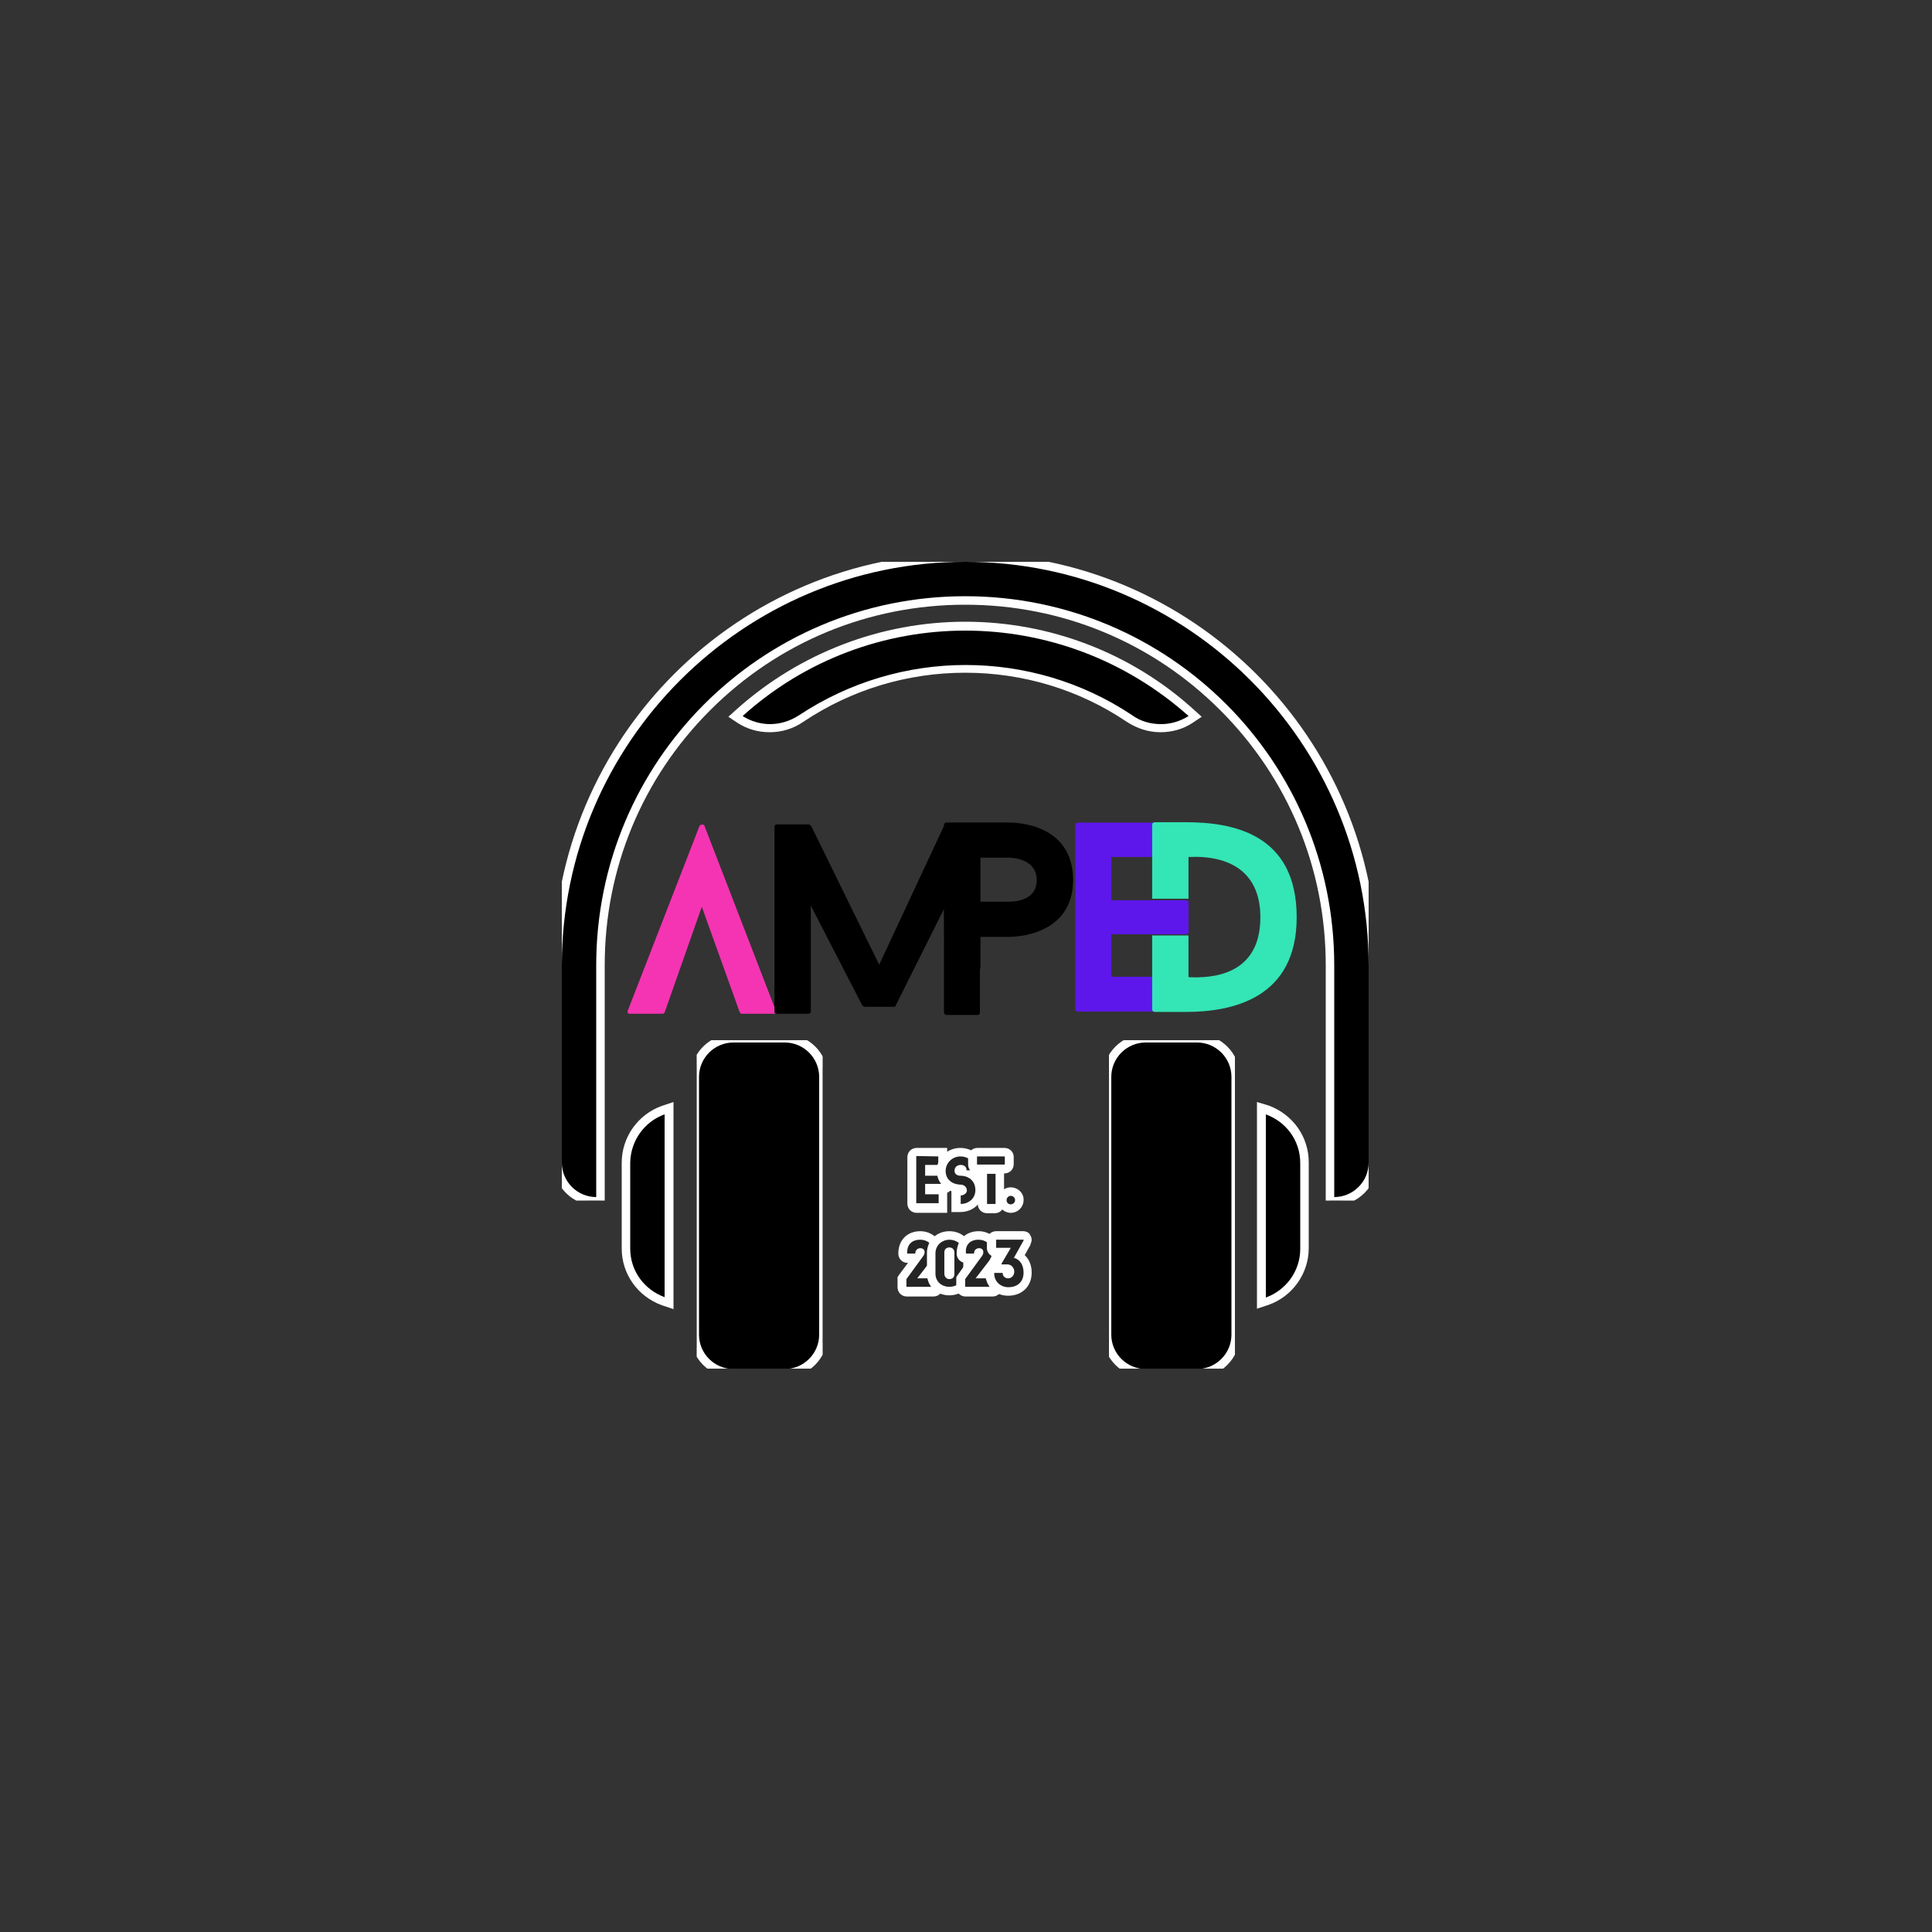 <?xml version="1.0" encoding="utf-8"?>
<!-- Generator: Adobe Illustrator 28.1.0, SVG Export Plug-In . SVG Version: 6.00 Build 0)  -->
<svg version="1.1" id="Layer_1" xmlns="http://www.w3.org/2000/svg" xmlns:xlink="http://www.w3.org/1999/xlink" x="0px" y="0px"
	 viewBox="0 0 500 500" style="enable-background:new 0 0 500 500;" xml:space="preserve">
<rect x="0" y="0" width="500" height="500" fill="#333333" stroke="none"/>
<style type="text/css">
	.st0{fill:#FFFFFF;}
	.st1{clip-path:url(#SVGID_00000065053779975845644850000012560924176780861608_);}
	.st2{clip-path:url(#SVGID_00000136383423942866317400000001102055599692486079_);}
	.st3{clip-path:url(#SVGID_00000000222747779871648500000012684408365035664273_);}
	.st4{fill:#F534B3;}
	.st5{fill:#5E17EB;}
	.st6{fill:#34E5B5;}
	.st7{fill:#242424;}
</style>
<g>
	<path d="M326.4,286.8l1.5,0.5c5.8,2.1,9.6,7.5,9.6,13.6v22.2c0,6.1-3.9,11.6-9.6,13.6l-1.5,0.5V286.8z"/>
	<path class="st0" d="M327.6,288.4c5.2,1.9,8.9,6.7,8.9,12.6v22.2c0,5.8-3.7,10.7-8.9,12.6V288.4 M325.3,285.2v3.1v47.3v3.1l3-1
		c6.2-2.2,10.4-8.1,10.4-14.7v-22.2c0-6.6-4.1-12.4-10.4-14.7L325.3,285.2L325.3,285.2z"/>
</g>
<g>
	<g>
		<defs>
			<rect id="SVGID_1_" x="287" y="269.2" width="32.6" height="85"/>
		</defs>
		<clipPath id="SVGID_00000070111978460402102920000013158178922566439865_">
			<use xlink:href="#SVGID_1_"  style="overflow:visible;"/>
		</clipPath>
		<g style="clip-path:url(#SVGID_00000070111978460402102920000013158178922566439865_);">
			<g>
				<path d="M296.5,355.3c-5.5,0-10-4.5-10-10v-66.7c0-5.5,4.5-10,10-10h13.3c5.5,0,10,4.5,10,10v66.7c0,5.5-4.5,10-10,10H296.5z"/>
				<path class="st0" d="M309.8,269.8c4.9,0,8.9,4,8.9,8.9v66.7c0,4.9-4,8.9-8.9,8.9h-13.3c-4.9,0-8.9-4-8.9-8.9v-66.7
					c0-4.9,4-8.9,8.9-8.9H309.8 M309.8,267.6h-13.3c-6.1,0-11.1,5-11.1,11.1v66.7c0,6.1,5,11.1,11.1,11.1h13.3
					c6.1,0,11.1-5,11.1-11.1v-66.7C320.9,272.6,315.9,267.6,309.8,267.6L309.8,267.6z"/>
			</g>
		</g>
	</g>
</g>
<g>
	<path d="M171.7,336.7c-5.8-2.1-9.6-7.5-9.6-13.6v-22.2c0-6.1,3.9-11.6,9.6-13.6l1.5-0.5v50.5L171.7,336.7z"/>
	<path class="st0" d="M172,288.4v47.3c-5.2-1.9-8.9-6.7-8.9-12.6v-22.2C163.2,295.1,166.9,290.2,172,288.4 M174.3,285.2l-3,1
		c-6.2,2.2-10.4,8.1-10.4,14.7v22.2c0,6.6,4.1,12.4,10.4,14.7l3,1v-3.1v-47.3V285.2L174.3,285.2z"/>
</g>
<g>
	<g>
		<defs>
			<rect id="SVGID_00000150066182193387595850000003810059539203236226_" x="180.3" y="269.2" width="32.6" height="85"/>
		</defs>
		<clipPath id="SVGID_00000170960582594261453680000001046333316095789720_">
			<use xlink:href="#SVGID_00000150066182193387595850000003810059539203236226_"  style="overflow:visible;"/>
		</clipPath>
		<g style="clip-path:url(#SVGID_00000170960582594261453680000001046333316095789720_);">
			<g>
				<path d="M189.8,355.3c-5.5,0-10-4.5-10-10v-66.7c0-5.5,4.5-10,10-10h13.3c5.5,0,10,4.5,10,10v66.7c0,5.5-4.5,10-10,10H189.8z"/>
				<path class="st0" d="M203.1,269.8c4.9,0,8.9,4,8.9,8.9v66.7c0,4.9-4,8.9-8.9,8.9h-13.3c-4.9,0-8.9-4-8.9-8.9v-66.7
					c0-4.9,4-8.9,8.9-8.9H203.1 M203.1,267.6h-13.3c-6.1,0-11.1,5-11.1,11.1v66.7c0,6.1,5,11.1,11.1,11.1h13.3
					c6.1,0,11.1-5,11.1-11.1v-66.7C214.3,272.6,209.3,267.6,203.1,267.6L203.1,267.6z"/>
			</g>
		</g>
	</g>
</g>
<g>
	<path d="M300.5,188.5c-2.9,0-5.7-0.9-8.1-2.4c-12.6-8.4-27.3-12.8-42.5-12.8c-15.3,0-29.9,4.4-42.5,12.8c-2.4,1.6-5.3,2.4-8.1,2.4
		c-2.7,0-5.4-0.7-7.7-2.2l-1.3-0.8l1.1-1c16.1-14.4,36.9-22.4,58.5-22.4s42.4,7.9,58.5,22.4l1.1,1l-1.3,0.8
		C305.9,187.7,303.2,188.5,300.5,188.5L300.5,188.5z"/>
	<path class="st0" d="M249.8,163.2c20.7,0,41.3,7.4,57.8,22.1c-2.2,1.4-4.7,2.1-7.1,2.1c-2.7,0-5.3-0.7-7.5-2.3
		c-13-8.7-28.1-13-43.1-13c-15.1,0-30.1,4.4-43.1,13c-2.3,1.5-4.9,2.3-7.5,2.3c-2.4,0-5-0.7-7.1-2.1
		C208.5,170.6,229.1,163.2,249.8,163.2 M249.8,160.9c-21.8,0-42.9,8.1-59.2,22.7l-2.1,1.9l2.4,1.6c2.5,1.6,5.3,2.4,8.3,2.4
		c3.1,0,6.1-0.9,8.7-2.7c12.4-8.3,26.9-12.7,41.9-12.7c15,0,29.5,4.4,41.8,12.7c2.6,1.7,5.6,2.7,8.7,2.7c3,0,5.9-0.8,8.3-2.4
		l2.4-1.6l-2.1-1.9C292.8,169,271.7,160.9,249.8,160.9L249.8,160.9z"/>
</g>
<g>
	<g>
		<defs>
			<rect id="SVGID_00000053526025371318269200000003224851757884916156_" x="145.4" y="145.4" width="208.8" height="165.3"/>
		</defs>
		<clipPath id="SVGID_00000073712887592340009760000010554170809485075864_">
			<use xlink:href="#SVGID_00000053526025371318269200000003224851757884916156_"  style="overflow:visible;"/>
		</clipPath>
		<g style="clip-path:url(#SVGID_00000073712887592340009760000010554170809485075864_);">
			<g>
				<path d="M344.2,310.9v-61.1c0-52.1-42.4-94.4-94.4-94.4s-94.4,42.4-94.4,94.4v61.1h-1.1c-5.5,0-10-4.5-10-10v-51.1
					c0-58.2,47.3-105.5,105.5-105.5s105.5,47.3,105.5,105.5v51.1c0,5.5-4.5,10-10,10H344.2z"/>
				<path class="st0" d="M249.8,145.4c57.6,0,104.4,46.9,104.4,104.4v51.1c0,4.9-4,8.9-8.9,8.9c0-7.6,0-51.2,0-60
					c0-52.8-42.7-95.5-95.5-95.5s-95.5,42.7-95.5,95.5c0,7.8,0,51.3,0,60c-4.9,0-8.9-4-8.9-8.9v-51.1
					C145.4,192.3,192.3,145.4,249.8,145.4 M249.8,143.2c-58.8,0-106.6,47.8-106.6,106.6v51.1c0,6.1,5,11.1,11.1,11.1h2.2v-2.2v-60
					c0-25,9.7-48.4,27.3-66s41-27.3,66-27.3s48.4,9.7,66,27.3c17.6,17.6,27.3,41,27.3,66v60v2.2h2.2c6.1,0,11.1-5,11.1-11.1v-51.1
					C356.4,191,308.6,143.2,249.8,143.2L249.8,143.2z"/>
			</g>
		</g>
	</g>
</g>
<g>
	<g transform="translate(98.829, 200.165)">
		<g>
			<g>
				<path class="st4" d="M102,61.5L83.5,13.6c-0.1-0.5-1-0.5-1.3,0L63.6,61.5c-0.1,0.4,0.1,0.7,0.6,0.7h8.4c0.2,0,0.5-0.1,0.6-0.4
					l9.6-27.3l9.8,27.3c0.1,0.2,0.4,0.4,0.5,0.4h8.4C101.9,62.3,102.3,61.9,102,61.5z"/>
			</g>
		</g>
	</g>
</g>
<g>
	<g transform="translate(137.437, 200.165)">
		<g>
			<g>
				<path d="M107,50.5h9.3V13.8c0-0.2-0.2-0.5-0.7-0.5h-8.1c-0.2,0-0.5,0.1-0.7,0.4L90.1,49.5L72.5,13.6c-0.1-0.1-0.4-0.4-0.6-0.4
					h-8.3c-0.4,0-0.6,0.3-0.6,0.5v48c0,0.2,0.1,0.5,0.6,0.5h8.1c0.4,0,0.7-0.3,0.7-0.5V34.2L85.7,60c0.1,0.1,0.4,0.4,0.6,0.4h7.6
					c0.1,0,0.5-0.1,0.5-0.4l12.5-25L107,50.5L107,50.5z"/>
			</g>
		</g>
	</g>
</g>
<g>
	<g transform="translate(181.804, 200.165)">
		<g>
			<g>
				<path d="M79.2,12.7H63.1c-0.3,0-0.6,0.3-0.6,0.6v8.5h16.7c1.1,0,7.3,0.3,7.3,5.8s-6.1,5.6-7.3,5.6H62.5v28.7
					c0,0.2,0.3,0.6,0.6,0.6h8.1c0.4,0,0.6-0.3,0.6-0.6V42.3h7.4c1.2,0,16.7-0.1,16.7-14.7S81.2,12.7,79.2,12.7z"/>
			</g>
		</g>
	</g>
</g>
<g>
	<g transform="translate(216.192, 199.589)">
		<g>
			<g>
				<path class="st5" d="M85.4,53.2H71.4v-11h19.3c0.4,0,0.7-0.3,0.7-0.5v-7.8c0-0.3-0.3-0.5-0.7-0.5H71.4V22.2h13.9v-8.9H62.8
					c-0.4,0-0.7,0.3-0.7,0.5v47.9c0,0.2,0.3,0.5,0.7,0.5h22.6V53.2z"/>
			</g>
		</g>
	</g>
</g>
<g>
	<g transform="translate(236.381, 199.589)">
		<g>
			<g>
				<path class="st6" d="M70.5,13.2h-8c-0.4,0-0.7,0.3-0.7,0.5V33h9.4V22.2c10.7-0.5,18.6,3.9,18.6,15.6c0,15.1-12.6,15.8-18.6,15.5
					V42.5h-9.4v19.3c0,0.2,0.3,0.5,0.7,0.5h8c12.2,0,28.7-3.6,28.7-24.5C99.2,16.1,82.5,13.2,70.5,13.2z"/>
			</g>
		</g>
	</g>
</g>
<g>
	<g transform="translate(174.425, 249.982)">
		<g>
			<g>
				<path class="st7" d="M62.8,62.8c-0.7,0-1.3-0.6-1.3-1.3v-12c0-0.7,0.6-1.3,1.3-1.3h6.8v4.4h-3.5v0.6h3.7c0.7,0,1.3,0.6,1.3,1.3
					v1.9c0,0.7-0.6,1.3-1.3,1.3h-3.7v0.5h3.5v4.5L62.8,62.8L62.8,62.8z"/>
				<path class="st0" d="M68.4,49.3v2.2H65v2.8h4.8c0.1,0,0.1,0.1,0.1,0.1v1.9c0,0.1-0.1,0.1-0.1,0.1H65v2.7h3.5v2.3h-5.7
					c-0.1,0-0.1-0.1-0.1-0.1v-12c0-0.1,0.1-0.1,0.1-0.1L68.4,49.3 M70.7,47.1h-2.2h-5.7c-1.3,0-2.4,1-2.4,2.4v12
					c0,1.3,1,2.4,2.4,2.4h5.7h2.2v-2.2v-2.3v-0.7c0.9-0.4,1.5-1.2,1.5-2.2v-1.9c0-1-0.6-1.9-1.5-2.2v-0.7v-2.2V47.1L70.7,47.1z"/>
			</g>
		</g>
	</g>
</g>
<g>
	<g transform="translate(182.231, 249.982)">
		<g>
			<g>
				<path class="st7" d="M65.2,62.8v-4.4h1.1c0.2,0,0.4-0.1,0.4-0.2c0-0.2-0.3-0.4-0.4-0.4l0,0c-0.3,0-1.3-0.1-2.2-0.5
					c-1.7-0.7-2.7-2.3-2.7-4.1c0-3.1,2.5-4.8,5-4.8c2.7,0,4.7,1.9,4.9,4.4l0.1,0.4l-0.4,0.5c-0.2,0.3-0.7,0.5-1,0.5h-0.8
					c1.3,0.8,2.1,2.3,2.1,4c0,2.7-2.1,4.7-4.9,4.7L65.2,62.8L65.2,62.8z M66.3,52.7c-0.4,0-0.4,0.2-0.4,0.4c0,0.2,0.3,0.2,0.4,0.2
					c0.1,0,0.3,0,0.5,0c-0.1-0.1-0.1-0.3-0.1-0.4C66.7,52.8,66.7,52.7,66.3,52.7z"/>
				<path class="st0" d="M66.3,49.3c2.1,0,3.7,1.4,3.8,3.5c0,0.1-0.1,0.1-0.1,0.1H68c-0.1,0-0.1-0.1-0.1-0.1c0-0.9-0.7-1.3-1.5-1.3
					c-0.8,0-1.6,0.5-1.6,1.5c0,0.9,0.7,1.3,1.6,1.3c0.1,0,1,0,1.8,0.4c1.3,0.6,2,1.8,2,3.3c0,2.3-1.9,3.6-3.8,3.6l0,0v-2.2l0,0
					c0.8,0,1.6-0.6,1.6-1.3c0-0.9-0.8-1.5-1.6-1.5c-0.1,0-1,0-1.9-0.4c-1.3-0.6-2-1.7-2-3.1C62.5,50.8,64.4,49.3,66.3,49.3
					 M66.3,47.1c-3.4,0-6.1,2.6-6.1,5.9c0,2.3,1.2,4.1,3.3,5.1c0.1,0.1,0.4,0.1,0.5,0.2v1v2.2v2.2h2.2c3.5,0,6.1-2.5,6.1-5.8
					c0-1.3-0.4-2.4-1-3.3c0.2-0.1,0.4-0.3,0.5-0.5c0.3-0.4,0.4-1,0.4-1.5C72.3,49.6,69.7,47.1,66.3,47.1L66.3,47.1z"/>
			</g>
		</g>
	</g>
</g>
<g>
	<g transform="translate(190.348, 249.982)">
		<g>
			<g>
				<path class="st7" d="M65.1,62.8c-0.7,0-1.3-0.6-1.3-1.3v-8.8h4.6v8.8c0,0.7-0.6,1.3-1.3,1.3C67.2,62.8,65.1,62.8,65.1,62.8z
					 M62.6,52.6c-0.7,0-1.3-0.6-1.3-1.3v-1.9c0-0.7,0.6-1.3,1.3-1.3h7c0.7,0,1.3,0.6,1.3,1.3v1.9c0,0.7-0.6,1.3-1.3,1.3H62.6z"/>
				<path class="st0" d="M69.6,49.3c0.1,0,0.1,0.1,0.1,0.1v1.9c0,0.1-0.1,0.1-0.1,0.1h-7c-0.1,0-0.1-0.1-0.1-0.1v-1.9
					c0-0.1,0.1-0.1,0.1-0.1H69.6 M67.3,53.8v7.7c0,0.1-0.1,0.1-0.1,0.1h-2c-0.1,0-0.1-0.1-0.1-0.1v-7.7H67.3 M69.6,47.1h-7
					c-1.3,0-2.4,1-2.4,2.4v1.9c0,1.3,1,2.4,2.4,2.4h0.1v0.1v7.7c0,1.3,1,2.4,2.4,2.4h2c1.3,0,2.4-1,2.4-2.4v-7.8v-0.1h0.1
					c1.3,0,2.4-1,2.4-2.4v-1.9C72,48.2,71,47.1,69.6,47.1L69.6,47.1z"/>
			</g>
		</g>
	</g>
</g>
<g>
	<g transform="translate(198.202, 249.982)">
		<g>
			<g>
				<path class="st7" d="M63.4,62.8c-1.2,0-2.2-1-2.2-2.2c0-1.2,1-2.2,2.2-2.2c1.3,0,2.2,1,2.2,2.2C65.7,61.8,64.6,62.8,63.4,62.8z"
					/>
				<path class="st0" d="M63.4,59.5c0.6,0,1.1,0.5,1.1,1.1c0,0.6-0.5,1.1-1.1,1.1c-0.6,0-1.1-0.4-1.1-1.1
					C62.3,60,62.8,59.5,63.4,59.5 M63.4,57.3c-1.9,0-3.3,1.5-3.3,3.3s1.5,3.3,3.3,3.3s3.3-1.5,3.3-3.3
					C66.8,58.8,65.2,57.3,63.4,57.3L63.4,57.3z"/>
			</g>
		</g>
	</g>
</g>
<g>
	<g transform="translate(171.882, 271.732)">
		<g>
			<g>
				<path class="st7" d="M62.8,62.5c-0.7,0-1.3-0.6-1.3-1.3V59l3.9-5.3c-0.1,0.1-0.4,0.1-0.6,0.1h-1.9c-0.7,0-1.3-0.5-1.3-1.3
					c0-2.8,1.8-4.7,4.6-4.7c2.5,0,4.6,1.9,4.6,4.3c0,1-0.4,2.1-1.1,3l-2,2.7h2c0.7,0,1.3,0.6,1.3,1.3v2c0,0.7-0.6,1.3-1.3,1.3
					C69.8,62.5,62.8,62.5,62.8,62.5z M66.2,52.4c-0.1,0.1-0.1,0.1-0.1,0.1s0,0.1,0,0.1c0,0.1,0,0.1,0,0.1
					C66.2,52.6,66.2,52.4,66.2,52.4z"/>
				<path class="st0" d="M66.3,49.1c1.8,0,3.5,1.3,3.5,3.2c0,0.7-0.3,1.6-0.9,2.4l-3.4,4.4h4.2c0.1,0,0.1,0.1,0.1,0.1v2
					c0,0.1-0.1,0.1-0.1,0.1h-6.9c-0.1,0-0.1-0.1-0.1-0.1v-1.9l4.3-5.9c0.3-0.4,0.4-0.7,0.4-1.1c0-0.6-0.4-1-1.1-1
					c-0.6,0-1.3,0.4-1.3,1.3c0,0.1-0.1,0.1-0.1,0.1h-1.9c-0.1,0-0.1-0.1-0.1-0.1C62.8,50.7,63.8,49.1,66.3,49.1 M66.3,46.9
					c-3.4,0-5.7,2.3-5.7,5.8c0,1.3,1,2.4,2.4,2.4h0.1l-2.3,3.1l-0.4,0.6v0.7v1.9c0,1.3,1,2.4,2.4,2.4h6.9c1.3,0,2.4-1,2.4-2.4v-2
					c0-1.3-1-2.2-2.1-2.4l0.7-0.9c0.9-1.1,1.3-2.4,1.3-3.7C72,49.3,69.4,46.9,66.3,46.9L66.3,46.9z"/>
			</g>
		</g>
	</g>
</g>
<g>
	<g transform="translate(179.595, 271.732)">
		<g>
			<g>
				<path class="st7" d="M66.1,62.5c-2.3,0-4.7-1.6-4.7-4.5v-5.4c0-3,2.4-4.5,4.7-4.5s4.7,1.6,4.7,4.5V58
					C70.8,61,68.4,62.5,66.1,62.5z M66.1,52.2c-0.1,0-0.1,0.1-0.1,0.2V58c0,0.1,0,0.2,0.1,0.2c0.1,0,0.1-0.1,0.1-0.2v-5.6
					C66.3,52.3,66.3,52.2,66.1,52.2z"/>
				<path class="st0" d="M66.1,49.1c1.8,0,3.6,1.2,3.6,3.4v5.4c0,2.3-1.8,3.4-3.6,3.4s-3.6-1.2-3.6-3.4v-5.4
					C62.6,50.3,64.4,49.1,66.1,49.1 M66.1,59.3c0.7,0,1.3-0.4,1.3-1.3v-5.6c0-0.9-0.7-1.3-1.3-1.3c-0.7,0-1.3,0.4-1.3,1.3V58
					C64.9,58.9,65.5,59.3,66.1,59.3 M66.1,46.9c-3.3,0-5.8,2.4-5.8,5.6v5.4c0,3.3,2.5,5.6,5.8,5.6s5.8-2.4,5.8-5.6v-5.4
					C71.9,49.3,69.4,46.9,66.1,46.9L66.1,46.9z"/>
			</g>
		</g>
	</g>
</g>
<g>
	<g transform="translate(187.183, 271.732)">
		<g>
			<g>
				<path class="st7" d="M62.6,62.5c-0.7,0-1.3-0.6-1.3-1.3V59l3.9-5.3c-0.1,0.1-0.4,0.1-0.6,0.1h-1.9c-0.7,0-1.3-0.5-1.3-1.3
					c0-2.8,1.8-4.7,4.6-4.7c2.5,0,4.6,1.9,4.6,4.3c0,1-0.4,2.1-1.1,3l-2,2.7h2c0.7,0,1.3,0.6,1.3,1.3v2c0,0.7-0.6,1.3-1.3,1.3
					C69.6,62.5,62.6,62.5,62.6,62.5z M66,52.4c-0.1,0.1-0.1,0.1-0.1,0.1s0,0.1,0,0.1c0,0.1,0,0.1,0,0.1C66,52.6,66,52.4,66,52.4z"/>
				<path class="st0" d="M66.1,49.1c1.8,0,3.5,1.3,3.5,3.2c0,0.7-0.3,1.6-0.9,2.4l-3.4,4.4h4.3c0.1,0,0.1,0.1,0.1,0.1v2
					c0,0.1-0.1,0.1-0.1,0.1h-6.9c-0.1,0-0.1-0.1-0.1-0.1v-1.9l4.3-5.9c0.3-0.4,0.4-0.7,0.4-1.1c0-0.6-0.4-1-1.1-1
					c-0.6,0-1.3,0.4-1.3,1.3c0,0.1-0.1,0.1-0.1,0.1h-1.9c-0.1,0-0.1-0.1-0.1-0.1C62.6,50.7,63.6,49.1,66.1,49.1 M66.1,46.9
					c-3.4,0-5.7,2.3-5.7,5.8c0,1.3,1,2.4,2.4,2.4h0.1l-2.2,3.1l-0.4,0.6v0.7v1.9c0,1.3,1,2.4,2.4,2.4h7c1.3,0,2.4-1,2.4-2.4v-2
					c0-1.3-1-2.2-2.1-2.4l0.7-0.9c0.9-1.1,1.3-2.4,1.3-3.7C71.8,49.3,69.2,46.9,66.1,46.9L66.1,46.9z"/>
			</g>
		</g>
	</g>
</g>
<g>
	<g transform="translate(194.897, 271.732)">
		<g>
			<g>
				<path class="st7" d="M66.1,62.5c-2.7,0-4.8-2-4.8-4.7c0-0.7,0.6-1.3,1.3-1.3h1.3c-0.2-0.1-0.4-0.3-0.5-0.4
					c-0.2-0.4-0.2-0.9,0-1.3l1.4-2.4h-1.8c-0.7,0-1.3-0.6-1.3-1.3v-1.9c0-0.7,0.6-1.3,1.3-1.3h7c0.4,0,0.9,0.2,1.1,0.6
					s0.2,0.8,0.1,1.3l-2,3.5c1.3,0.9,2.1,2.4,2.1,4.3C71.1,61,68.6,62.5,66.1,62.5z M65.1,56.7c0.4,0.2,0.7,0.6,0.7,1.1
					c0,0.2,0.3,0.2,0.3,0.2c0.4,0,0.4-0.5,0.4-0.6c0-0.3-0.1-0.7-0.6-0.7H65.1z"/>
				<path class="st0" d="M69.9,49.1c0.1,0,0.2,0.1,0.1,0.2l-2.5,4.5c1.6,0.4,2.5,1.9,2.5,3.8c0,2.7-1.9,3.8-3.9,3.8
					c-2,0-3.7-1.4-3.7-3.6c0-0.1,0.1-0.1,0.1-0.1h2c0.1,0,0.1,0.1,0.1,0.1c0,0.8,0.7,1.3,1.4,1.3c1,0,1.6-0.9,1.6-1.7
					c0-1-0.7-1.8-1.6-1.9h-1.6c-0.1,0-0.2-0.1-0.1-0.2l2.4-4.1h-3.7c-0.1,0-0.1-0.1-0.1-0.1v-1.9c0-0.1,0.1-0.1,0.1-0.1H69.9
					 M69.9,46.9h-7c-1.3,0-2.4,1-2.4,2.4v1.9c0,1.3,1,2.3,2.2,2.4l-0.4,0.7c-0.2,0.4-0.3,0.8-0.3,1.3c-1.1,0.1-1.9,1.1-1.9,2.2
					c0,3.3,2.5,5.8,5.9,5.8c3.6,0,6.1-2.4,6.1-6c0-1.9-0.7-3.5-1.8-4.5l1.5-2.7v-0.1v-0.1c0.4-0.7,0.4-1.6-0.1-2.3
					C71.5,47.3,70.7,46.9,69.9,46.9L69.9,46.9z"/>
			</g>
		</g>
	</g>
</g>
</svg>
